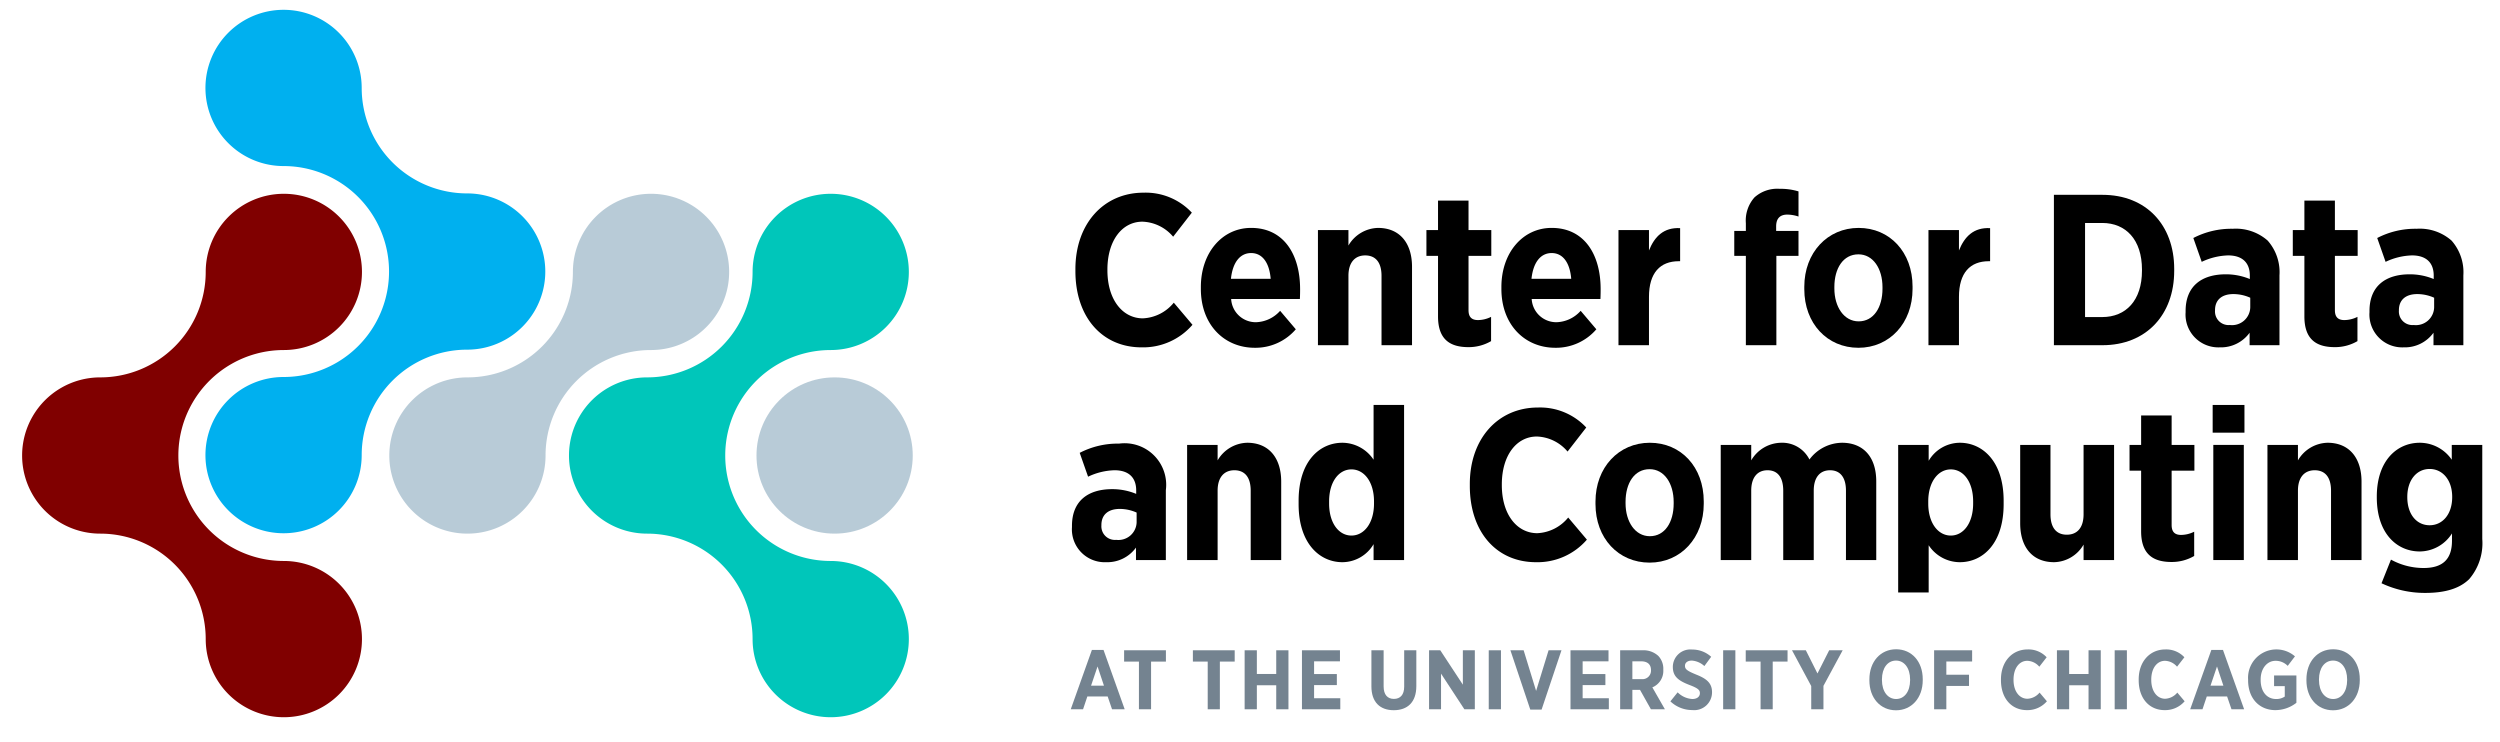 <?xml version="1.0" encoding="UTF-8"?> <svg xmlns="http://www.w3.org/2000/svg" viewBox="0 0 320 95"><title>CDAC_Logo_RGB_v01Full</title><g style="isolation:isolate"><path d="M83.331,24.805a10,10,0,0,0-10,10,13.5,13.5,0,0,1-13.5,13.5,10,10,0,1,0,10,10,13.5,13.5,0,0,1,13.5-13.5,10,10,0,0,0,0-20Z" style="fill:#9ab5c6;fill-rule:evenodd;opacity:0.7"></path><path d="M36.331,71.805a13.5,13.5,0,1,1,0-27,10,10,0,1,0-10-10,13.5,13.5,0,0,1-13.5,13.5,10,10,0,0,0,0,20,13.5,13.5,0,0,1,13.5,13.5,10,10,0,1,0,10-10Z" style="fill:maroon;fill-rule:evenodd"></path><path d="M36.297,48.256a13.5,13.5,0,1,0,0-27,10,10,0,1,1,10-10,13.5,13.5,0,0,0,13.5,13.5,10,10,0,1,1,0,20,13.5,13.5,0,0,0-13.5,13.5,10,10,0,1,1-10-10Z" style="fill:#00b0ef;fill-rule:evenodd"></path><path d="M106.331,71.805a13.5,13.5,0,1,1,0-27,10,10,0,1,0-10-10,13.5,13.5,0,0,1-13.5,13.5,10,10,0,0,0,0,20,13.5,13.5,0,0,1,13.5,13.5,10,10,0,1,0,10-10Z" style="fill:#00c6ba;fill-rule:evenodd"></path><circle cx="106.831" cy="58.305" r="10" style="fill:#9ab5c6;opacity:0.7"></circle><g style="mix-blend-mode:multiply"><path d="M137.652,34.7v-.248c0-5.829,3.629-9.789,8.716-9.789a8.086,8.086,0,0,1,6.187,2.557l-2.392,3.08a5.369,5.369,0,0,0-3.932-1.925c-2.585,0-4.482,2.393-4.482,6.132v.083c0,3.822,1.979,6.159,4.537,6.159a5.413,5.413,0,0,0,3.959-2.007l2.392,2.832a8.357,8.357,0,0,1-6.517,2.887C141.062,44.461,137.652,40.584,137.652,34.7Z"></path><path d="M153.71,36.982v-.248c0-4.372,2.722-7.562,6.434-7.562,4.207,0,6.269,3.437,6.269,7.836,0,.22,0,.688-.027,1.265H157.587a3.148,3.148,0,0,0,3.189,2.97,4.298,4.298,0,0,0,3.08-1.458l2.007,2.365a6.806,6.806,0,0,1-5.252,2.365C156.708,44.516,153.71,41.574,153.71,36.982Zm8.936-1.292c-.165-2.035-1.044-3.299-2.502-3.299-1.43,0-2.365,1.21-2.584,3.299Z"></path><path d="M168.696,29.448h3.904v1.98a4.509,4.509,0,0,1,3.794-2.255c2.75,0,4.345,1.925,4.345,4.977V44.186H176.835V35.305c0-1.732-.77-2.612-2.089-2.612-1.292,0-2.145.88-2.145,2.612V44.186h-3.904Z"></path><path d="M184.067,40.501v-7.754h-1.485V29.448h1.485v-3.767h3.904v3.767h2.915v3.3h-2.915V39.704c0,.853.385,1.265,1.21,1.265a3.778,3.778,0,0,0,1.677-.412v3.107a5.673,5.673,0,0,1-2.887.77C185.717,44.434,184.067,43.554,184.067,40.501Z"></path><path d="M192.179,36.982v-.248c0-4.372,2.722-7.562,6.434-7.562,4.207,0,6.269,3.437,6.269,7.836,0,.22,0,.688-.027,1.265h-8.799a3.148,3.148,0,0,0,3.189,2.97,4.298,4.298,0,0,0,3.08-1.458l2.007,2.365a6.806,6.806,0,0,1-5.252,2.365C195.176,44.516,192.179,41.574,192.179,36.982Zm8.937-1.292c-.165-2.035-1.045-3.299-2.502-3.299-1.43,0-2.365,1.21-2.584,3.299Z"></path><path d="M207.165,29.448h3.904v2.612c.715-1.787,1.897-2.97,3.987-2.859v4.234h-.165c-2.392,0-3.822,1.485-3.822,4.564V44.186h-3.904Z"></path><path d="M223.47,32.748h-1.484V29.558h1.484v-.99a4.456,4.456,0,0,1,1.101-3.299,4.35,4.35,0,0,1,3.217-1.1,7.875,7.875,0,0,1,2.42.33v3.217a4.712,4.712,0,0,0-1.43-.248c-.908,0-1.431.467-1.431,1.512v.578H230.207v3.189h-2.832V44.186h-3.905Z"></path><path d="M230.95,37.009V36.707c0-4.372,2.97-7.534,6.956-7.534,3.987,0,6.901,3.107,6.901,7.507v.302c0,4.372-2.941,7.534-6.929,7.534S230.95,41.409,230.95,37.009Zm10.009-.055v-.192c0-2.393-1.21-4.207-3.08-4.207-1.952,0-3.08,1.787-3.08,4.179v.193c0,2.364,1.238,4.207,3.107,4.207C239.831,41.134,240.959,39.347,240.959,36.955Z"></path><path d="M246.843,29.448h3.904v2.612c.715-1.787,1.897-2.97,3.987-2.859v4.234h-.165c-2.393,0-3.822,1.485-3.822,4.564V44.186h-3.904Z"></path><path d="M262.9,24.938h6.214c5.582,0,9.184,3.85,9.184,9.486v.248c0,5.637-3.602,9.514-9.184,9.514h-6.214Zm3.987,3.602V40.584h2.199c3.024,0,5.087-2.117,5.087-5.939v-.138c0-3.822-2.062-5.967-5.087-5.967Z"></path><path d="M279.757,39.979v-.165c0-3.245,2.117-4.702,5.142-4.702a7.97,7.97,0,0,1,3.079.605v-.44c0-1.705-1.018-2.585-2.777-2.585a8.371,8.371,0,0,0-3.382.825l-1.072-3.052a10.546,10.546,0,0,1,5.032-1.182,6.154,6.154,0,0,1,4.481,1.512,6.115,6.115,0,0,1,1.513,4.454V44.186H287.95V42.591a4.531,4.531,0,0,1-3.822,1.87A4.199,4.199,0,0,1,279.757,39.979Zm8.276-.632v-1.237a5.272,5.272,0,0,0-2.173-.467c-1.43,0-2.337.715-2.337,2.062v.055a1.734,1.734,0,0,0,1.897,1.842A2.334,2.334,0,0,0,288.033,39.347Z"></path><path d="M294.962,40.501v-7.754h-1.484V29.448h1.484v-3.767h3.905v3.767h2.914v3.3h-2.914V39.704c0,.853.385,1.265,1.209,1.265a3.778,3.778,0,0,0,1.678-.412v3.107a5.672,5.672,0,0,1-2.887.77C296.612,44.434,294.962,43.554,294.962,40.501Z"></path><path d="M303.294,39.979v-.165c0-3.245,2.117-4.702,5.142-4.702a7.97,7.97,0,0,1,3.079.605v-.44c0-1.705-1.018-2.585-2.777-2.585a8.371,8.371,0,0,0-3.382.825l-1.072-3.052a10.546,10.546,0,0,1,5.032-1.182,6.154,6.154,0,0,1,4.481,1.512,6.115,6.115,0,0,1,1.513,4.454V44.186H311.487V42.591a4.531,4.531,0,0,1-3.822,1.87A4.199,4.199,0,0,1,303.294,39.979Zm8.276-.632v-1.237a5.272,5.272,0,0,0-2.173-.467c-1.43,0-2.337.715-2.337,2.062v.055a1.734,1.734,0,0,0,1.897,1.842A2.334,2.334,0,0,0,311.57,39.347Z"></path><path d="M137.212,67.479v-.165c0-3.245,2.117-4.702,5.142-4.702a7.97,7.97,0,0,1,3.079.605v-.44c0-1.705-1.017-2.585-2.777-2.585a8.371,8.371,0,0,0-3.382.825l-1.072-3.052a10.546,10.546,0,0,1,5.032-1.182,5.323,5.323,0,0,1,5.994,5.966V71.686h-3.822V70.091a4.531,4.531,0,0,1-3.822,1.87A4.199,4.199,0,0,1,137.212,67.479Zm8.276-.632v-1.237a5.267,5.267,0,0,0-2.172-.467c-1.43,0-2.337.715-2.337,2.062v.055a1.734,1.734,0,0,0,1.897,1.842A2.333,2.333,0,0,0,145.489,66.847Z"></path><path d="M151.951,56.948h3.904v1.98a4.509,4.509,0,0,1,3.794-2.255c2.75,0,4.345,1.925,4.345,4.977V71.686h-3.905V62.805c0-1.732-.77-2.612-2.089-2.612-1.292,0-2.145.88-2.145,2.612V71.686h-3.904Z"></path><path d="M166.222,64.537v-.44c0-5.032,2.667-7.424,5.609-7.424a4.825,4.825,0,0,1,3.987,2.172V51.834h3.904V71.686h-3.904V69.651a4.656,4.656,0,0,1-3.987,2.31C168.916,71.961,166.222,69.569,166.222,64.537Zm9.651-.083v-.275c0-2.502-1.265-4.097-2.887-4.097-1.623,0-2.86,1.595-2.86,4.097v.275c0,2.502,1.237,4.097,2.86,4.097C174.608,68.551,175.873,66.957,175.873,64.455Z"></path><path d="M188.137,62.2v-.248c0-5.829,3.629-9.789,8.716-9.789a8.086,8.086,0,0,1,6.187,2.557l-2.392,3.08a5.369,5.369,0,0,0-3.932-1.925c-2.585,0-4.482,2.393-4.482,6.132v.083c0,3.822,1.979,6.159,4.537,6.159A5.413,5.413,0,0,0,200.73,66.242l2.392,2.832a8.357,8.357,0,0,1-6.517,2.887C191.546,71.961,188.137,68.084,188.137,62.2Z"></path><path d="M204.222,64.509V64.207c0-4.372,2.97-7.534,6.957-7.534,3.987,0,6.901,3.107,6.901,7.507v.302c0,4.372-2.941,7.534-6.929,7.534C207.165,72.016,204.222,68.909,204.222,64.509Zm10.008-.055v-.192c0-2.393-1.209-4.207-3.079-4.207-1.952,0-3.08,1.787-3.08,4.179v.193c0,2.364,1.237,4.207,3.107,4.207C213.104,68.634,214.23,66.847,214.23,64.455Z"></path><path d="M220.253,56.948h3.904v1.98a4.509,4.509,0,0,1,3.822-2.255,3.887,3.887,0,0,1,3.629,2.145,5.261,5.261,0,0,1,4.18-2.145c2.612,0,4.372,1.705,4.372,4.95V71.686h-3.877V62.805c0-1.705-.742-2.612-2.035-2.612-1.292,0-2.089.908-2.089,2.612V71.686h-3.905V62.805c0-1.705-.715-2.612-2.007-2.612s-2.09.908-2.09,2.612V71.686h-3.904Z"></path><path d="M242.966,56.948h3.904v2.035a4.657,4.657,0,0,1,3.987-2.31c2.914,0,5.609,2.393,5.609,7.424v.44c0,5.032-2.668,7.424-5.609,7.424a4.784,4.784,0,0,1-3.987-2.172v6.049h-3.904Zm9.596,7.507v-.275c0-2.502-1.237-4.097-2.859-4.097s-2.887,1.595-2.887,4.097v.275c0,2.502,1.265,4.097,2.887,4.097S252.562,66.957,252.562,64.455Z"></path><path d="M258.584,66.984V56.948h3.877V65.829c0,1.732.771,2.612,2.09,2.612,1.32,0,2.146-.88,2.146-2.612V56.948h3.904V71.686h-3.904v-1.98a4.462,4.462,0,0,1-3.768,2.254C260.151,71.961,258.584,70.036,258.584,66.984Z"></path><path d="M274.064,68.001v-7.754h-1.484V56.948h1.484v-3.767h3.905v3.767h2.914v3.3h-2.914V67.204c0,.853.385,1.265,1.209,1.265a3.778,3.778,0,0,0,1.678-.412v3.107a5.672,5.672,0,0,1-2.887.77C275.715,71.934,274.064,71.054,274.064,68.001Z"></path><path d="M283.221,51.834H287.29v3.547H283.221Zm.083,5.114h3.904V71.686h-3.904Z"></path><path d="M290.233,56.948h3.904v1.98a4.509,4.509,0,0,1,3.795-2.255c2.749,0,4.344,1.925,4.344,4.977V71.686h-3.904V62.805c0-1.732-.77-2.612-2.09-2.612-1.292,0-2.145.88-2.145,2.612V71.686h-3.904Z"></path><path d="M304.834,74.656l1.21-3.025a8.651,8.651,0,0,0,4.18,1.073c2.447,0,3.63-1.127,3.63-3.492v-.935a4.921,4.921,0,0,1-4.125,2.31c-2.914,0-5.499-2.282-5.499-6.929v-.083c0-4.647,2.612-6.902,5.499-6.902a4.974,4.974,0,0,1,4.097,2.172V56.948h3.905V68.991a7.051,7.051,0,0,1-1.678,5.142c-1.237,1.21-3.107,1.76-5.609,1.76A13.011,13.011,0,0,1,304.834,74.656Zm9.047-11.026v-.027c0-2.172-1.237-3.574-2.888-3.574-1.649,0-2.859,1.402-2.859,3.574v.027c0,2.228,1.21,3.602,2.859,3.602C312.644,67.231,313.881,65.829,313.881,63.629Z"></path><path d="M139.763,83.193H141.252l2.708,7.595H142.342l-.561-1.64h-2.6l-.55,1.64h-1.575Zm1.543,4.574-.82-2.46-.831,2.46Z" style="fill:#748390"></path><path d="M145.784,84.682h-1.898v-1.446h5.351v1.446H147.337v6.106h-1.554Z" style="fill:#748390"></path><path d="M154.587,84.682H152.689v-1.446h5.351v1.446h-1.898v6.106H154.587Z" style="fill:#748390"></path><path d="M159.313,83.236h1.564v3.032h2.481V83.236h1.564v7.552h-1.564V87.713h-2.481v3.075h-1.564Z" style="fill:#748390"></path><path d="M166.65,83.236h4.865V84.65h-3.312v1.629h2.913v1.413h-2.913V89.375h3.355v1.413H166.65Z" style="fill:#748390"></path><path d="M175.54,87.854V83.236h1.564v4.628c0,1.068.507,1.596,1.316,1.596s1.316-.518,1.316-1.564V83.236H181.29v4.585c0,2.082-1.144,3.085-2.891,3.085C176.662,90.907,175.54,89.893,175.54,87.854Z" style="fill:#748390"></path><path d="M182.92,83.236h1.435l2.891,4.402V83.236h1.532v7.552h-1.337l-2.988-4.563v4.563h-1.532Z" style="fill:#748390"></path><path d="M190.559,83.236h1.564v7.552h-1.564Z" style="fill:#748390"></path><path d="M193.332,83.236h1.693l1.597,5.2,1.597-5.2h1.65l-2.546,7.595h-1.445Z" style="fill:#748390"></path><path d="M201.024,83.236h4.865V84.65h-3.312v1.629h2.913v1.413h-2.913V89.375h3.355v1.413h-4.908Z" style="fill:#748390"></path><path d="M207.379,83.236h2.837a2.808,2.808,0,0,1,2.05.723,2.389,2.389,0,0,1,.637,1.748v.043a2.28,2.28,0,0,1-1.403,2.233l1.608,2.805h-1.791l-1.392-2.481h-.982v2.481h-1.564Zm2.718,3.689a1.089,1.089,0,0,0,1.23-1.132v-.011c0-.755-.464-1.132-1.262-1.132h-1.122v2.276Z" style="fill:#748390"></path><path d="M213.81,89.774l.928-1.154a2.897,2.897,0,0,0,1.877.853c.604,0,.971-.302.971-.745V88.717c0-.377-.216-.615-1.294-1.025-1.338-.518-2.169-1.025-2.169-2.319v-.021a2.241,2.241,0,0,1,2.471-2.211,3.591,3.591,0,0,1,2.438.928l-.874,1.187a2.644,2.644,0,0,0-1.607-.701c-.54,0-.874.27-.874.658v.011c0,.431.259.636,1.435,1.122,1.316.518,2.028,1.079,2.028,2.255v.021a2.282,2.282,0,0,1-2.535,2.266A4.054,4.054,0,0,1,213.81,89.774Z" style="fill:#748390"></path><path d="M220.563,83.236H222.127v7.552h-1.563Z" style="fill:#748390"></path><path d="M225.354,84.682H223.454v-1.446h5.352v1.446h-1.899v6.106h-1.553Z" style="fill:#748390"></path><path d="M231.837,87.811l-2.46-4.574h1.77l1.489,2.967,1.499-2.967h1.727l-2.46,4.553v2.999h-1.564Z" style="fill:#748390"></path><path d="M239.282,87.088V86.959c0-2.266,1.424-3.852,3.42-3.852,2.007,0,3.409,1.575,3.409,3.83v.129c0,2.254-1.424,3.851-3.42,3.851C240.685,90.917,239.282,89.342,239.282,87.088Zm5.211-.032V86.98c0-1.489-.756-2.427-1.802-2.427-1.058,0-1.802.928-1.802,2.417v.075c0,1.489.766,2.428,1.812,2.428S244.493,88.544,244.493,87.056Z" style="fill:#748390"></path><path d="M247.567,83.236h4.865v1.435h-3.301v1.694h2.902V87.8h-2.902v2.988h-1.564Z" style="fill:#748390"></path><path d="M256.123,87.066v-.097c0-2.287,1.424-3.841,3.42-3.841a3.175,3.175,0,0,1,2.428,1.003l-.939,1.208a2.106,2.106,0,0,0-1.542-.755c-1.015,0-1.759.938-1.759,2.406V87.023c0,1.5.776,2.417,1.78,2.417a2.126,2.126,0,0,0,1.554-.788l.938,1.111a3.28,3.28,0,0,1-2.557,1.133C257.461,90.896,256.123,89.375,256.123,87.066Z" style="fill:#748390"></path><path d="M263.287,83.236h1.564v3.032H267.333V83.236h1.564v7.552H267.333V87.713h-2.481v3.075h-1.564Z" style="fill:#748390"></path><path d="M270.679,83.236h1.563v7.552h-1.563Z" style="fill:#748390"></path><path d="M273.753,87.066v-.097c0-2.287,1.424-3.841,3.42-3.841a3.175,3.175,0,0,1,2.428,1.003l-.939,1.208a2.106,2.106,0,0,0-1.542-.755c-1.015,0-1.759.938-1.759,2.406V87.023c0,1.5.776,2.417,1.78,2.417a2.126,2.126,0,0,0,1.554-.788l.938,1.111a3.28,3.28,0,0,1-2.557,1.133C275.091,90.896,273.753,89.375,273.753,87.066Z" style="fill:#748390"></path><path d="M283.053,83.193H284.541l2.708,7.595h-1.618l-.562-1.64h-2.6l-.55,1.64h-1.575Zm1.542,4.574-.819-2.46-.831,2.46Z" style="fill:#748390"></path><path d="M287.757,87.066v-.097a3.628,3.628,0,0,1,5.998-2.956l-.928,1.219a2.144,2.144,0,0,0-1.564-.647c-1.078,0-1.898.982-1.898,2.374v.086c0,1.554.853,2.428,1.964,2.428a1.911,1.911,0,0,0,1.121-.313V87.821h-1.369V86.462h2.858v3.496a4.381,4.381,0,0,1-2.687.938C289.224,90.896,287.757,89.429,287.757,87.066Z" style="fill:#748390"></path><path d="M295.223,87.088V86.959c0-2.266,1.424-3.852,3.42-3.852,2.007,0,3.409,1.575,3.409,3.83v.129c0,2.254-1.424,3.851-3.42,3.851C296.625,90.917,295.223,89.342,295.223,87.088Zm5.211-.032V86.98c0-1.489-.756-2.427-1.802-2.427-1.058,0-1.802.928-1.802,2.417v.075c0,1.489.766,2.428,1.812,2.428S300.434,88.544,300.434,87.056Z" style="fill:#748390"></path></g></g></svg> 